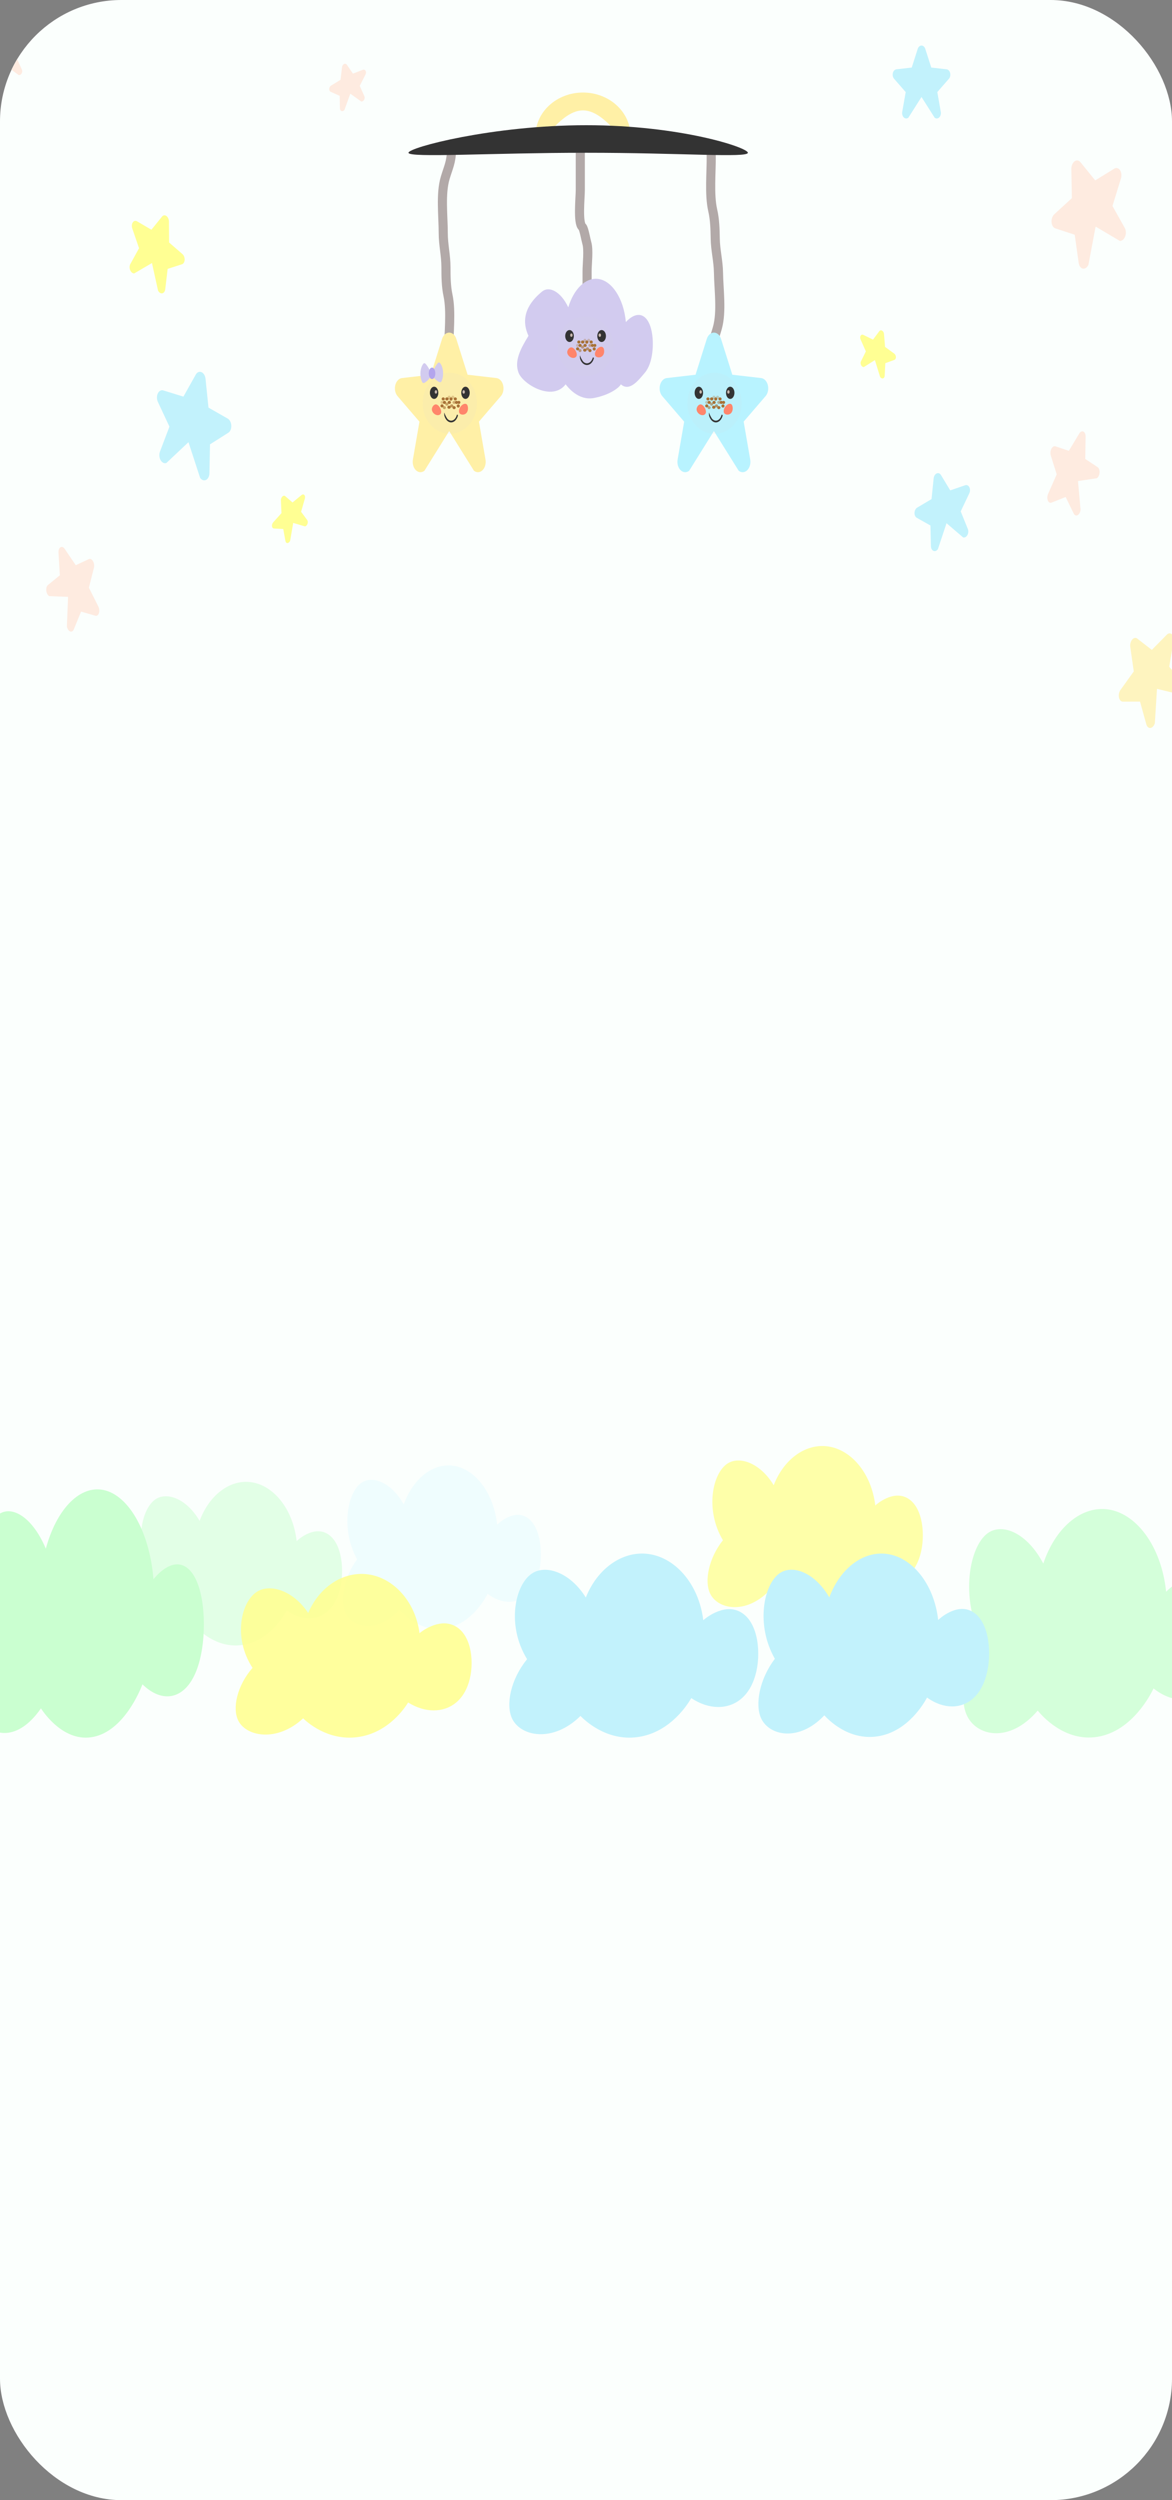 <svg width="386" height="823" viewBox="0 0 386 823" fill="none" xmlns="http://www.w3.org/2000/svg">
<rect x="0" y="0" width="386" height="823" fill="#808080" stroke="none"/>
<g clip-path="url(#clip0_97_2782)">
<rect width="386" height="823" rx="40" fill="#FBFFFD"/>
<path d="M176.358 44.72C176.358 36.845 183.365 30.461 192.007 30.461C200.65 30.461 207.656 36.845 207.656 44.72C207.656 52.595 200.65 36.332 192.007 36.332C183.365 36.332 176.358 52.595 176.358 44.72Z" fill="#FFF0A6"/>
<path d="M191.121 49.751C191.121 54.018 191.121 58.285 191.121 62.552C191.121 65.029 190.242 73.417 191.766 74.696C192.323 75.163 192.948 78.927 193.257 79.948C193.951 82.24 193.356 86.862 193.356 89.284C193.356 91.643 193.356 94.001 193.356 96.36C193.356 98.433 194.25 100.055 194.25 102.268" stroke="#B2A9A8" stroke-width="3" stroke-linecap="round"/>
<path d="M147.771 115.397C147.771 109.827 148.687 102.604 147.548 97.227C146.913 94.232 146.877 91.075 146.877 87.979C146.877 84.077 145.983 80.618 145.983 76.713C145.983 71.059 145.054 63.853 146.629 58.543C147.568 55.375 148.666 53.246 148.666 49.751" stroke="#B2A9A8" stroke-width="3" stroke-linecap="round"/>
<path d="M234.239 51.133C234.326 56.701 233.524 63.953 234.747 69.29C235.429 72.263 235.515 75.418 235.563 78.513C235.624 82.414 236.573 85.842 236.634 89.746C236.723 95.398 237.765 102.571 236.274 107.933C235.384 111.132 234.321 113.297 234.376 116.792" stroke="#B2A9A8" stroke-width="3" stroke-linecap="round"/>
<path d="M246.311 50.287C246.311 52.034 223.971 50.287 193.104 50.287C162.238 50.287 134.533 52.034 134.533 50.287C134.533 48.539 162.238 41.216 193.104 41.216C223.971 41.216 246.311 48.539 246.311 50.287Z" fill="#333333"/>
<path d="M174.059 110.548C170.675 103.238 175.726 98.294 178.54 95.964C180.83 94.07 184.684 95.896 187.162 101.171C188.998 95.086 192.864 91.373 196.862 91.797C201.476 92.288 205.417 98.196 206.132 106.029C206.274 105.857 209.387 102.231 212.167 104.293C215.119 106.482 215.507 113.464 214.539 117.833C214.345 118.709 213.814 121.002 212.384 122.693C210.226 125.247 207.327 129.032 204.476 126.51C204.053 127.49 200.925 130.028 195.569 131.024C190.449 131.977 186.893 127.314 186.3 126.51C181.892 132.264 172.258 126.51 170.787 122.693C169.317 118.876 171.409 114.838 174.059 110.548Z" fill="#D2CBEF"/>
<ellipse cx="192.86" cy="113.99" rx="9.145" ry="9.847" fill="#D9D9D9" fill-opacity="0.1"/>
<path d="M195.215 117.797C195.065 118.328 194.802 118.783 194.462 119.105C194.122 119.426 193.719 119.598 193.307 119.598C192.895 119.598 192.493 119.426 192.153 119.105C191.812 118.783 191.199 117.616 191.049 117.085C190.948 116.753 190.948 117.751 191.049 118.081C191.236 118.697 191.55 119.223 191.951 119.593C192.353 119.963 192.825 120.16 193.308 120.16C193.79 120.16 194.262 119.963 194.664 119.593C195.066 119.223 195.38 118.697 195.566 118.081C195.667 117.751 195.317 117.462 195.215 117.797Z" fill="#333333"/>
<ellipse cx="198.144" cy="110.615" rx="1.423" ry="1.969" fill="#333333"/>
<ellipse cx="197.535" cy="110.332" rx="0.406" ry="0.563" fill="#C8B8AE"/>
<ellipse cx="187.576" cy="110.615" rx="1.423" ry="1.969" fill="#333333"/>
<ellipse cx="188.186" cy="110.332" rx="0.406" ry="0.563" fill="#C8B8AE"/>
<path d="M198.789 114.635C199.091 115.289 199.11 116.565 198.353 117.235C197.597 117.905 196.352 117.715 196.05 117.061C195.747 116.406 196.115 115.333 196.872 114.663C197.628 113.993 198.487 113.981 198.789 114.635Z" fill="#FF856B"/>
<path d="M186.844 115.657C187.012 114.915 187.705 114.075 188.563 114.445C189.42 114.816 190.116 116.257 189.948 116.999C189.781 117.74 188.951 118.041 188.094 117.67C187.236 117.3 186.677 116.398 186.844 115.657Z" fill="#FF856B"/>
<path d="M193.267 112.583V112.637" stroke="#A77136" stroke-linecap="round"/>
<path d="M192.555 115.256H192.656" stroke="#A77136" stroke-linecap="round"/>
<path d="M195.706 114.89V114.834" stroke="#A77136" stroke-linecap="round"/>
<path d="M194.283 115.397H194.324" stroke="#A77136" stroke-linecap="round"/>
<path d="M190.218 114.834H190.259" stroke="#A77136" stroke-linecap="round"/>
<path d="M194.689 112.583H194.731" stroke="#A77136" stroke-linecap="round"/>
<path d="M191.844 112.583H191.963" stroke="#A77136" stroke-linecap="round"/>
<path d="M191.844 114.272H191.885" stroke="#A77136" stroke-opacity="0.6" stroke-linecap="round"/>
<path d="M191.031 113.709H191.072" stroke="#A77136" stroke-linecap="round"/>
<path d="M190.218 113.709H190.222" stroke="#A77136" stroke-opacity="0.3" stroke-linecap="round"/>
<path d="M192.657 112.021H192.661" stroke="#A77136" stroke-opacity="0.3" stroke-linecap="round"/>
<path d="M193.876 112.021H193.88" stroke="#A77136" stroke-opacity="0.3" stroke-linecap="round"/>
<path d="M190.625 112.583H190.666" stroke="#A77136" stroke-linecap="round"/>
<path d="M191.031 115.397H191.033" stroke="#A77136" stroke-opacity="0.6" stroke-linecap="round"/>
<path d="M195.909 113.709H195.914" stroke="#A77136" stroke-linecap="round"/>
<path d="M195.096 113.709H195.137" stroke="#A77136" stroke-linecap="round"/>
<path d="M193.47 114.834H193.55" stroke="#A77136" stroke-opacity="0.7" stroke-linecap="round"/>
<path d="M194.283 113.709H194.363" stroke="#A77136" stroke-opacity="0.5" stroke-linecap="round"/>
<path d="M192.657 113.709H192.737" stroke="#A77136" stroke-linecap="round"/>
<path d="M164.937 130.42L157.74 138.795L159.896 151.263C160.01 151.915 159.978 152.597 159.802 153.224C159.627 153.852 159.317 154.396 158.911 154.79C158.505 155.183 158.021 155.409 157.52 155.438C157.018 155.467 156.522 155.298 156.092 154.952L147.942 141.897L139.797 154.952C139.368 155.298 138.871 155.467 138.369 155.438C137.868 155.409 137.384 155.183 136.978 154.79C136.572 154.396 136.262 153.852 136.087 153.224C135.912 152.597 135.879 151.915 135.993 151.263L138.146 138.808L130.947 130.42C130.567 129.982 130.291 129.404 130.156 128.759C130.021 128.113 130.031 127.429 130.187 126.791C130.342 126.153 130.635 125.591 131.029 125.175C131.423 124.758 131.9 124.506 132.401 124.45L141.89 123.354L145.593 111.575C145.787 110.957 146.113 110.429 146.531 110.058C146.949 109.687 147.44 109.489 147.942 109.489C148.444 109.489 148.936 109.687 149.354 110.058C149.771 110.429 150.098 110.957 150.291 111.575L154.006 123.354L163.491 124.45C163.992 124.506 164.47 124.758 164.864 125.175C165.258 125.591 165.551 126.153 165.706 126.791C165.861 127.429 165.872 128.113 165.736 128.759C165.601 129.404 165.326 129.982 164.945 130.42H164.937Z" fill="#FFF0A6"/>
<path d="M139.496 119.662C139.496 119.662 139.537 119.617 139.604 119.586C139.671 119.553 139.764 119.54 139.872 119.573C139.979 119.609 140.104 119.693 140.232 119.84C140.297 119.916 140.362 119.998 140.43 120.079C140.496 120.169 140.564 120.248 140.632 120.348C140.699 120.443 140.767 120.539 140.833 120.634C140.899 120.726 140.962 120.838 141.025 120.936C141.089 121.034 141.147 121.132 141.205 121.236C141.261 121.34 141.315 121.425 141.363 121.526C141.461 121.713 141.542 121.884 141.598 122.007C141.653 122.138 141.685 122.213 141.685 122.213C141.973 122.89 141.912 123.872 141.55 124.405C141.544 124.414 141.536 124.428 141.529 124.436C141.529 124.436 141.488 124.493 141.417 124.592C141.346 124.683 141.244 124.808 141.124 124.939C141.064 125.011 141 125.068 140.931 125.14C140.862 125.212 140.791 125.281 140.717 125.344C140.643 125.408 140.567 125.485 140.49 125.541C140.413 125.599 140.335 125.66 140.256 125.719C140.178 125.783 140.101 125.825 140.024 125.878C139.948 125.922 139.873 125.967 139.802 126.011C139.658 126.089 139.527 126.112 139.417 126.093C139.308 126.07 139.219 126.012 139.16 125.946C139.1 125.884 139.067 125.82 139.067 125.82C138.246 124.244 138.263 121.744 139.103 120.222C139.221 120.009 139.359 119.814 139.496 119.662ZM145.419 125.509C145.419 125.509 145.388 125.573 145.33 125.644C145.273 125.715 145.186 125.782 145.078 125.815C144.97 125.845 144.838 125.835 144.691 125.771C144.617 125.733 144.542 125.696 144.465 125.659C144.387 125.613 144.308 125.576 144.228 125.522C144.148 125.472 144.068 125.418 143.99 125.367C143.911 125.319 143.832 125.249 143.757 125.193C143.681 125.136 143.608 125.077 143.537 125.009C143.467 124.944 143.4 124.893 143.337 124.828C143.214 124.708 143.108 124.593 143.035 124.509C142.96 124.417 142.918 124.364 142.918 124.364C142.532 123.888 142.425 122.921 142.679 122.201C142.683 122.19 142.689 122.173 142.695 122.159C142.695 122.159 142.724 122.081 142.775 121.945C142.827 121.817 142.902 121.638 142.994 121.442C143.04 121.339 143.091 121.247 143.144 121.137C143.196 121.028 143.253 120.924 143.313 120.821C143.373 120.717 143.433 120.599 143.496 120.5C143.559 120.399 143.624 120.297 143.688 120.196C143.752 120.089 143.817 120.004 143.882 119.908C143.946 119.82 144.009 119.735 144.071 119.65C144.195 119.491 144.315 119.395 144.423 119.349C144.531 119.306 144.623 119.312 144.691 119.336C144.759 119.36 144.801 119.402 144.801 119.402C145.84 120.418 146.244 122.808 145.702 124.741C145.623 125.018 145.523 125.283 145.419 125.509Z" fill="#D2CBEF"/>
<path d="M142.292 124.792C142.887 124.792 143.37 123.944 143.37 122.897C143.37 121.85 142.887 121.001 142.292 121.001C141.697 121.001 141.215 121.85 141.215 122.897C141.215 123.944 141.697 124.792 142.292 124.792Z" fill="#B3A5ED"/>
<ellipse cx="148.144" cy="132.753" rx="8.942" ry="10.052" fill="#D9D9D9" fill-opacity="0.1"/>
<path d="M150.447 136.638C150.3 137.18 150.043 137.645 149.711 137.974C149.378 138.302 148.985 138.477 148.582 138.477C148.179 138.477 147.785 138.302 147.453 137.974C147.12 137.645 146.52 136.454 146.373 135.912C146.274 135.573 146.275 136.591 146.373 136.928C146.556 137.557 146.863 138.094 147.256 138.472C147.649 138.849 148.11 139.051 148.582 139.051C149.054 139.051 149.515 138.849 149.908 138.472C150.301 138.094 150.608 137.557 150.79 136.928C150.889 136.591 150.546 136.296 150.447 136.638Z" fill="#333333"/>
<ellipse cx="153.311" cy="129.306" rx="1.391" ry="2.01" fill="#333333"/>
<ellipse cx="152.715" cy="129.018" rx="0.397" ry="0.574" fill="#C8B8AE"/>
<ellipse cx="142.978" cy="129.306" rx="1.391" ry="2.01" fill="#333333"/>
<ellipse cx="143.574" cy="129.018" rx="0.397" ry="0.574" fill="#C8B8AE"/>
<path d="M153.941 133.41C154.237 134.078 154.255 135.381 153.515 136.064C152.776 136.748 151.559 136.554 151.263 135.886C150.967 135.218 151.327 134.122 152.067 133.438C152.806 132.755 153.646 132.742 153.941 133.41Z" fill="#FF856B"/>
<path d="M142.262 134.454C142.426 133.697 143.104 132.839 143.942 133.217C144.78 133.595 145.461 135.067 145.297 135.824C145.134 136.581 144.322 136.888 143.484 136.51C142.646 136.132 142.099 135.211 142.262 134.454Z" fill="#FF856B"/>
<path d="M148.542 131.317V131.373" stroke="#A77136" stroke-linecap="round"/>
<path d="M147.846 134.045H147.945" stroke="#A77136" stroke-linecap="round"/>
<path d="M150.927 133.67V133.614" stroke="#A77136" stroke-linecap="round"/>
<path d="M149.536 134.188H149.576" stroke="#A77136" stroke-linecap="round"/>
<path d="M145.561 133.614H145.602" stroke="#A77136" stroke-linecap="round"/>
<path d="M149.933 131.317H149.973" stroke="#A77136" stroke-linecap="round"/>
<path d="M147.151 131.317H147.268" stroke="#A77136" stroke-linecap="round"/>
<path d="M147.151 133.04H147.191" stroke="#A77136" stroke-opacity="0.6" stroke-linecap="round"/>
<path d="M146.356 132.465H146.396" stroke="#A77136" stroke-linecap="round"/>
<path d="M145.561 132.465H145.565" stroke="#A77136" stroke-opacity="0.3" stroke-linecap="round"/>
<path d="M147.946 130.741H147.949" stroke="#A77136" stroke-opacity="0.3" stroke-linecap="round"/>
<path d="M149.138 130.741H149.142" stroke="#A77136" stroke-opacity="0.3" stroke-linecap="round"/>
<path d="M145.958 131.317H145.999" stroke="#A77136" stroke-linecap="round"/>
<path d="M146.356 134.188H146.357" stroke="#A77136" stroke-opacity="0.6" stroke-linecap="round"/>
<path d="M151.125 132.465H151.13" stroke="#A77136" stroke-linecap="round"/>
<path d="M150.33 132.465H150.371" stroke="#A77136" stroke-linecap="round"/>
<path d="M148.741 133.614H148.819" stroke="#A77136" stroke-opacity="0.7" stroke-linecap="round"/>
<path d="M149.536 132.465H149.614" stroke="#A77136" stroke-opacity="0.5" stroke-linecap="round"/>
<path d="M147.946 132.465H148.024" stroke="#A77136" stroke-linecap="round"/>
<path d="M252.124 130.42L244.927 138.795L247.083 151.263C247.197 151.915 247.164 152.597 246.989 153.224C246.814 153.852 246.504 154.396 246.098 154.79C245.692 155.183 245.208 155.409 244.707 155.438C244.205 155.467 243.708 155.298 243.278 154.952L235.129 141.897L226.984 154.952C226.554 155.298 226.058 155.467 225.556 155.438C225.054 155.409 224.571 155.183 224.165 154.79C223.759 154.396 223.449 153.852 223.274 153.224C223.098 152.597 223.066 151.915 223.18 151.263L225.333 138.808L218.134 130.42C217.753 129.982 217.478 129.404 217.343 128.759C217.207 128.113 217.218 127.429 217.373 126.791C217.529 126.153 217.822 125.591 218.216 125.175C218.61 124.758 219.087 124.506 219.588 124.45L229.076 123.354L232.78 111.575C232.973 110.957 233.3 110.429 233.718 110.058C234.136 109.687 234.627 109.489 235.129 109.489C235.631 109.489 236.122 109.687 236.54 110.058C236.958 110.429 237.285 110.957 237.478 111.575L241.193 123.354L250.678 124.45C251.179 124.506 251.656 124.758 252.05 125.175C252.444 125.591 252.737 126.153 252.893 126.791C253.048 127.429 253.058 128.113 252.923 128.759C252.788 129.404 252.512 129.982 252.132 130.42H252.124Z" fill="#B8F3FF"/>
<ellipse cx="235.331" cy="132.753" rx="8.942" ry="10.052" fill="#D9D9D9" fill-opacity="0.1"/>
<path d="M237.634 136.638C237.487 137.18 237.231 137.645 236.898 137.974C236.565 138.302 236.172 138.477 235.769 138.477C235.366 138.477 234.973 138.302 234.64 137.974C234.307 137.645 233.708 136.454 233.561 135.912C233.462 135.573 233.462 136.591 233.561 136.928C233.743 137.557 234.05 138.094 234.443 138.472C234.836 138.849 235.297 139.051 235.769 139.051C236.241 139.051 236.702 138.849 237.095 138.472C237.488 138.094 237.795 137.557 237.978 136.928C238.076 136.591 237.734 136.296 237.634 136.638Z" fill="#333333"/>
<ellipse cx="240.498" cy="129.306" rx="1.391" ry="2.01" fill="#333333"/>
<ellipse cx="239.902" cy="129.018" rx="0.397" ry="0.574" fill="#C8B8AE"/>
<ellipse cx="230.165" cy="129.306" rx="1.391" ry="2.01" fill="#333333"/>
<ellipse cx="230.761" cy="129.018" rx="0.397" ry="0.574" fill="#C8B8AE"/>
<path d="M241.129 133.41C241.424 134.078 241.443 135.381 240.703 136.064C239.963 136.748 238.746 136.554 238.45 135.886C238.155 135.218 238.515 134.122 239.254 133.438C239.994 132.755 240.833 132.742 241.129 133.41Z" fill="#FF856B"/>
<path d="M229.449 134.454C229.613 133.697 230.291 132.839 231.129 133.217C231.967 133.595 232.648 135.067 232.484 135.824C232.321 136.581 231.509 136.888 230.671 136.51C229.833 136.132 229.286 135.211 229.449 134.454Z" fill="#FF856B"/>
<path d="M235.729 131.317V131.373" stroke="#A77136" stroke-linecap="round"/>
<path d="M235.033 134.045H235.132" stroke="#A77136" stroke-linecap="round"/>
<path d="M238.114 133.67V133.614" stroke="#A77136" stroke-linecap="round"/>
<path d="M236.723 134.188H236.763" stroke="#A77136" stroke-linecap="round"/>
<path d="M232.748 133.614H232.788" stroke="#A77136" stroke-linecap="round"/>
<path d="M237.12 131.317H237.16" stroke="#A77136" stroke-linecap="round"/>
<path d="M234.338 131.317H234.455" stroke="#A77136" stroke-linecap="round"/>
<path d="M234.338 133.04H234.378" stroke="#A77136" stroke-opacity="0.6" stroke-linecap="round"/>
<path d="M233.543 132.465H233.583" stroke="#A77136" stroke-linecap="round"/>
<path d="M232.748 132.465H232.752" stroke="#A77136" stroke-opacity="0.3" stroke-linecap="round"/>
<path d="M235.133 130.741H235.136" stroke="#A77136" stroke-opacity="0.3" stroke-linecap="round"/>
<path d="M236.325 130.741H236.329" stroke="#A77136" stroke-opacity="0.3" stroke-linecap="round"/>
<path d="M233.146 131.317H233.186" stroke="#A77136" stroke-linecap="round"/>
<path d="M233.543 134.188H233.545" stroke="#A77136" stroke-opacity="0.6" stroke-linecap="round"/>
<path d="M238.312 132.465H238.318" stroke="#A77136" stroke-linecap="round"/>
<path d="M237.517 132.465H237.558" stroke="#A77136" stroke-linecap="round"/>
<path d="M235.928 133.614H236.006" stroke="#A77136" stroke-opacity="0.7" stroke-linecap="round"/>
<path d="M236.723 132.465H236.802" stroke="#A77136" stroke-opacity="0.5" stroke-linecap="round"/>
<path d="M235.133 132.465H235.211" stroke="#A77136" stroke-linecap="round"/>
<path d="M31.391 202.684L26.704 201.329L24.317 207.167C24.193 207.473 24.009 207.701 23.788 207.821C23.566 207.942 23.318 207.95 23.073 207.846C22.829 207.741 22.599 207.527 22.413 207.231C22.227 206.936 22.092 206.571 22.026 206.184L22.423 196.475L16.213 196.239C15.972 196.102 15.752 195.86 15.58 195.543C15.409 195.227 15.293 194.85 15.248 194.459C15.203 194.069 15.23 193.682 15.326 193.348C15.423 193.013 15.584 192.746 15.789 192.579L19.71 189.375L19.264 181.94C19.239 181.549 19.287 181.171 19.402 180.854C19.517 180.538 19.694 180.296 19.911 180.159C20.128 180.023 20.375 179.998 20.621 180.087C20.867 180.176 21.101 180.376 21.294 180.662L24.956 186.055L29.259 184.043C29.484 183.937 29.734 183.945 29.977 184.065C30.221 184.186 30.446 184.413 30.625 184.72C30.804 185.027 30.929 185.398 30.984 185.788C31.04 186.178 31.022 186.568 30.935 186.91L29.279 193.45L32.386 199.636C32.551 199.962 32.657 200.345 32.692 200.737C32.727 201.128 32.69 201.511 32.584 201.837C32.478 202.163 32.308 202.418 32.097 202.569C31.885 202.721 31.64 202.762 31.394 202.689L31.391 202.684Z" fill="#FEEBE0"/>
<path d="M369.172 58.788L366.399 67.808L370.442 75.028C370.655 75.405 370.78 75.873 370.804 76.373C370.827 76.873 370.747 77.383 370.574 77.84C370.4 78.297 370.141 78.679 369.829 78.941C369.517 79.202 369.165 79.329 368.818 79.308L360.843 74.591L358.472 87.17C358.273 87.606 357.994 87.957 357.669 88.18C357.344 88.403 356.989 88.487 356.646 88.422C356.304 88.357 355.99 88.146 355.745 87.815C355.499 87.484 355.332 87.048 355.265 86.561L353.96 77.27L347.59 75.187C347.254 75.081 346.955 74.831 346.731 74.468C346.506 74.106 346.366 73.647 346.328 73.15C346.29 72.652 346.355 72.139 346.516 71.673C346.677 71.207 346.926 70.809 347.232 70.53L353.022 65.227L352.847 55.636C352.837 55.133 352.931 54.626 353.117 54.178C353.303 53.731 353.572 53.363 353.891 53.12C354.21 52.878 354.564 52.772 354.909 52.817C355.254 52.861 355.575 53.053 355.83 53.37L360.716 59.381L366.973 55.53C367.304 55.326 367.661 55.262 368 55.348C368.34 55.434 368.647 55.665 368.882 56.013C369.117 56.36 369.271 56.809 369.323 57.302C369.376 57.795 369.325 58.31 369.177 58.784L369.172 58.788Z" fill="#FEEBE0"/>
<path d="M75.177 142.461L69.162 146.271L68.979 155.78C68.97 156.278 68.858 156.753 68.655 157.147C68.453 157.541 68.169 157.836 67.841 157.995C67.512 158.154 67.152 158.17 66.806 158.041C66.46 157.912 66.144 157.644 65.897 157.27L62.073 145.557L54.791 152.413C54.453 152.531 54.092 152.503 53.754 152.333C53.416 152.163 53.116 151.858 52.891 151.457C52.667 151.056 52.528 150.577 52.491 150.078C52.455 149.58 52.523 149.085 52.688 148.656L55.805 140.44L52.011 132.331C51.809 131.906 51.698 131.413 51.691 130.913C51.685 130.414 51.782 129.93 51.973 129.523C52.163 129.116 52.437 128.803 52.761 128.625C53.085 128.446 53.444 128.409 53.792 128.518L60.405 130.567L64.49 123.295C64.704 122.913 64.996 122.635 65.33 122.496C65.664 122.356 66.025 122.361 66.367 122.511C66.71 122.661 67.018 122.948 67.254 123.337C67.49 123.725 67.642 124.198 67.692 124.695L68.663 134.179L74.983 137.785C75.317 137.974 75.609 138.296 75.822 138.709C76.035 139.123 76.16 139.61 76.182 140.11C76.203 140.609 76.12 141.099 75.942 141.518C75.764 141.937 75.5 142.266 75.182 142.464L75.177 142.461Z" fill="#C2F2FC"/>
<path d="M312.525 25.932L308.702 30.306L309.848 36.818C309.908 37.158 309.891 37.514 309.798 37.842C309.705 38.17 309.54 38.454 309.325 38.66C309.109 38.865 308.852 38.983 308.585 38.998C308.319 39.013 308.055 38.925 307.827 38.745L303.498 31.926L299.172 38.745C298.943 38.925 298.679 39.013 298.413 38.998C298.146 38.983 297.889 38.865 297.674 38.66C297.458 38.454 297.293 38.17 297.2 37.842C297.107 37.514 297.09 37.158 297.151 36.818L298.294 30.312L294.47 25.932C294.268 25.703 294.122 25.401 294.05 25.064C293.978 24.727 293.984 24.369 294.066 24.037C294.149 23.703 294.304 23.41 294.514 23.192C294.723 22.975 294.977 22.843 295.243 22.814L300.283 22.241L302.25 16.09C302.353 15.767 302.526 15.491 302.748 15.297C302.97 15.103 303.231 15 303.498 15C303.765 15 304.026 15.103 304.248 15.297C304.47 15.491 304.643 15.767 304.746 16.09L306.719 22.241L311.757 22.814C312.023 22.843 312.277 22.975 312.486 23.192C312.696 23.41 312.851 23.703 312.934 24.037C313.016 24.369 313.022 24.727 312.95 25.064C312.878 25.401 312.732 25.703 312.53 25.932H312.525Z" fill="#C2F2FC"/>
<path d="M319.232 162.406L316.411 168.342L318.758 174.133C318.881 174.436 318.933 174.788 318.907 175.147C318.881 175.505 318.778 175.854 318.611 176.149C318.444 176.444 318.22 176.672 317.968 176.806C317.716 176.939 317.446 176.971 317.193 176.899L311.739 172.23L308.905 180.756C308.721 181.033 308.485 181.236 308.227 181.34C307.969 181.444 307.7 181.445 307.454 181.342C307.208 181.239 306.996 181.037 306.844 180.762C306.692 180.486 306.607 180.149 306.6 179.793L306.446 172.988L301.944 170.453C301.706 170.322 301.508 170.095 301.375 169.801C301.241 169.507 301.178 169.158 301.193 168.799C301.208 168.44 301.301 168.086 301.459 167.783C301.618 167.479 301.836 167.238 302.085 167.091L306.801 164.291L307.504 157.461C307.54 157.103 307.653 156.759 307.829 156.472C308.004 156.186 308.234 155.969 308.49 155.85C308.745 155.731 309.015 155.715 309.265 155.804C309.514 155.893 309.733 156.082 309.894 156.349L312.964 161.422L317.898 159.731C318.159 159.64 318.427 159.655 318.669 159.772C318.911 159.889 319.117 160.104 319.259 160.389C319.402 160.675 319.476 161.018 319.472 161.377C319.468 161.735 319.386 162.092 319.236 162.404L319.232 162.406Z" fill="#C2F2FC"/>
<path d="M7.58 15.762L5.691 19.518L7.223 22.953C7.303 23.132 7.336 23.346 7.318 23.566C7.299 23.786 7.229 24.004 7.118 24.192C7.006 24.38 6.857 24.53 6.69 24.622C6.523 24.715 6.344 24.747 6.177 24.714L2.585 22.106L0.678 27.447C0.556 27.624 0.399 27.758 0.228 27.834C0.057 27.909 -0.121 27.922 -0.284 27.87C-0.446 27.818 -0.586 27.704 -0.685 27.543C-0.785 27.381 -0.84 27.179 -0.843 26.961L-0.92 22.808L-3.89 21.461C-4.046 21.392 -4.177 21.262 -4.264 21.088C-4.351 20.914 -4.392 20.704 -4.38 20.484C-4.369 20.264 -4.307 20.044 -4.2 19.851C-4.094 19.658 -3.95 19.501 -3.784 19.4L-0.653 17.475L-0.162 13.268C-0.137 13.047 -0.061 12.832 0.056 12.649C0.173 12.466 0.326 12.323 0.496 12.239C0.665 12.155 0.844 12.133 1.009 12.176C1.174 12.219 1.318 12.325 1.423 12.48L3.436 15.444L6.707 14.187C6.88 14.12 7.057 14.117 7.217 14.177C7.377 14.238 7.512 14.36 7.606 14.528C7.699 14.696 7.747 14.903 7.743 15.122C7.739 15.341 7.683 15.563 7.583 15.761L7.58 15.762Z" fill="#FEEBE0"/>
<path d="M120.375 24.533L118.484 28.263L120.006 31.661C120.086 31.838 120.119 32.05 120.1 32.268C120.081 32.486 120.011 32.703 119.9 32.889C119.788 33.076 119.639 33.225 119.472 33.318C119.305 33.41 119.126 33.443 118.959 33.41L115.379 30.84L113.466 36.14C113.344 36.316 113.187 36.45 113.016 36.526C112.845 36.601 112.668 36.614 112.506 36.563C112.344 36.513 112.204 36.4 112.105 36.24C112.006 36.081 111.952 35.881 111.949 35.665L111.879 31.549L108.917 30.227C108.761 30.158 108.631 30.03 108.544 29.858C108.457 29.686 108.417 29.478 108.429 29.26C108.44 29.042 108.503 28.823 108.61 28.632C108.716 28.44 108.861 28.284 109.026 28.183L112.155 26.264L112.651 22.092C112.677 21.873 112.753 21.66 112.87 21.478C112.988 21.296 113.141 21.154 113.31 21.07C113.479 20.985 113.657 20.963 113.822 21.005C113.987 21.047 114.13 21.151 114.235 21.305L116.239 24.234L119.507 22.975C119.679 22.908 119.856 22.904 120.016 22.964C120.175 23.024 120.31 23.144 120.403 23.31C120.496 23.476 120.543 23.681 120.539 23.898C120.534 24.116 120.478 24.336 120.378 24.532L120.375 24.533Z" fill="#FEEBE0"/>
<path d="M357.543 143.742L357.434 151.082L361.517 153.791C361.731 153.932 361.905 154.177 362.017 154.494C362.128 154.811 362.174 155.188 362.146 155.576C362.119 155.964 362.02 156.347 361.862 156.677C361.705 157.007 361.495 157.269 361.26 157.43L355.042 158.357L355.886 167.837C355.838 168.225 355.72 168.597 355.547 168.908C355.373 169.219 355.153 169.454 354.912 169.585C354.672 169.715 354.423 169.734 354.195 169.641C353.968 169.547 353.773 169.344 353.634 169.058L350.975 163.601L346.333 165.45C346.089 165.55 345.842 165.536 345.623 165.411C345.404 165.286 345.222 165.055 345.101 164.747C344.979 164.439 344.924 164.067 344.941 163.679C344.959 163.291 345.048 162.903 345.198 162.565L348.031 156.146L346.067 149.92C345.963 149.594 345.928 149.213 345.966 148.824C346.003 148.436 346.111 148.057 346.277 147.736C346.443 147.416 346.658 147.167 346.897 147.022C347.135 146.876 347.385 146.841 347.616 146.92L352.027 148.407L355.451 142.709C355.632 142.407 355.857 142.185 356.1 142.069C356.342 141.954 356.591 141.951 356.815 142.061C357.038 142.171 357.227 142.389 357.357 142.687C357.487 142.985 357.553 143.35 357.545 143.737L357.543 143.742Z" fill="#FEEBE0"/>
<path d="M59.911 87.002L55.219 88.505L54.424 95.212C54.383 95.562 54.267 95.877 54.09 96.116C53.914 96.355 53.685 96.508 53.432 96.555C53.179 96.602 52.913 96.542 52.667 96.382C52.422 96.221 52.208 95.968 52.052 95.654L50.052 86.587L44.216 89.998C43.959 90.014 43.695 89.922 43.458 89.734C43.221 89.546 43.022 89.271 42.884 88.942C42.747 88.613 42.678 88.245 42.686 87.885C42.694 87.524 42.778 87.187 42.929 86.915L45.795 81.71L43.566 75.204C43.447 74.863 43.4 74.491 43.43 74.135C43.459 73.78 43.565 73.457 43.733 73.206C43.902 72.955 44.125 72.788 44.376 72.726C44.627 72.663 44.893 72.709 45.143 72.856L49.866 75.626L53.379 71.283C53.563 71.055 53.797 70.915 54.053 70.883C54.308 70.851 54.574 70.927 54.815 71.101C55.057 71.275 55.264 71.54 55.41 71.863C55.556 72.185 55.636 72.551 55.638 72.913L55.693 79.831L60.093 83.647C60.326 83.848 60.519 84.134 60.647 84.47C60.775 84.805 60.833 85.176 60.814 85.534C60.795 85.893 60.7 86.224 60.54 86.485C60.38 86.747 60.162 86.927 59.915 87.004L59.911 87.002Z" fill="#FFFF93"/>
<path d="M100.402 164.146L99.165 168.473L101.185 171.195C101.291 171.337 101.356 171.53 101.373 171.749C101.389 171.967 101.356 172.203 101.278 172.426C101.2 172.649 101.079 172.849 100.932 173.002C100.785 173.155 100.617 173.253 100.45 173.285L96.567 172.137L95.561 177.993C95.47 178.21 95.34 178.399 95.186 178.536C95.033 178.673 94.863 178.753 94.698 178.765C94.532 178.776 94.379 178.72 94.258 178.602C94.136 178.484 94.051 178.311 94.014 178.103L93.288 174.139L90.204 173.969C90.042 173.961 89.896 173.886 89.784 173.752C89.672 173.618 89.6 173.431 89.576 173.215C89.553 172.999 89.579 172.763 89.651 172.538C89.724 172.312 89.839 172.107 89.983 171.947L92.709 168.911L92.523 164.68C92.513 164.459 92.553 164.223 92.637 164.002C92.722 163.782 92.847 163.587 92.998 163.442C93.149 163.296 93.318 163.208 93.484 163.186C93.65 163.165 93.806 163.213 93.933 163.323L96.344 165.409L99.311 162.962C99.467 162.833 99.638 162.762 99.802 162.76C99.966 162.758 100.116 162.824 100.233 162.95C100.35 163.077 100.428 163.257 100.459 163.47C100.489 163.682 100.47 163.917 100.404 164.144L100.402 164.146Z" fill="#FFFF93"/>
<path d="M294.555 118.473L291.585 119.55L291.373 123.702C291.363 123.92 291.302 124.117 291.199 124.27C291.095 124.422 290.954 124.524 290.792 124.561C290.63 124.598 290.455 124.57 290.289 124.479C290.123 124.388 289.973 124.239 289.858 124.051L288.151 118.536L284.526 120.823C284.36 120.841 284.185 120.793 284.023 120.685C283.861 120.577 283.719 120.414 283.616 120.216C283.512 120.018 283.45 119.794 283.439 119.572C283.428 119.35 283.467 119.14 283.553 118.967L285.173 115.672L283.434 111.74C283.342 111.534 283.294 111.307 283.297 111.087C283.3 110.867 283.354 110.665 283.452 110.505C283.549 110.346 283.687 110.236 283.846 110.189C284.006 110.143 284.18 110.162 284.348 110.244L287.534 111.797L289.611 109.011C289.72 108.865 289.865 108.771 290.03 108.743C290.194 108.715 290.369 108.753 290.533 108.853C290.697 108.952 290.844 109.109 290.953 109.302C291.063 109.496 291.13 109.719 291.148 109.942L291.498 114.197L294.521 116.403C294.681 116.519 294.818 116.689 294.917 116.891C295.015 117.094 295.069 117.32 295.073 117.541C295.077 117.763 295.03 117.969 294.939 118.135C294.847 118.301 294.714 118.419 294.558 118.475L294.555 118.473Z" fill="#FFFF93"/>
<path d="M415.251 151.02L411.278 160.525L415.094 169.679C415.295 170.157 415.39 170.717 415.367 171.287C415.345 171.858 415.206 172.415 414.968 172.888C414.73 173.361 414.404 173.729 414.03 173.947C413.656 174.165 413.251 174.223 412.865 174.113L404.414 166.815L400.546 180.439C400.281 180.882 399.935 181.211 399.551 181.382C399.167 181.554 398.761 181.561 398.385 181.403C398.009 181.245 397.68 180.929 397.437 180.494C397.195 180.06 397.051 179.526 397.023 178.959L396.466 168.142L389.553 164.216C389.188 164.013 388.879 163.657 388.663 163.192C388.448 162.727 388.336 162.174 388.341 161.603C388.347 161.032 388.47 160.468 388.695 159.981C388.919 159.494 389.236 159.107 389.605 158.867L396.587 154.306L397.321 143.429C397.359 142.859 397.513 142.309 397.764 141.849C398.015 141.389 398.352 141.04 398.731 140.845C399.111 140.65 399.517 140.618 399.898 140.753C400.279 140.888 400.619 141.185 400.873 141.605L405.747 149.602L413.111 146.797C413.499 146.648 413.905 146.665 414.275 146.845C414.646 147.026 414.966 147.363 415.196 147.814C415.425 148.264 415.553 148.809 415.564 149.379C415.575 149.949 415.468 150.519 415.257 151.017L415.251 151.02Z" fill="#FFF0A6" fill-opacity="0.6"/>
<path d="M386.505 211.071L385.083 219.473L389.285 224.449C389.505 224.708 389.661 225.068 389.733 225.485C389.805 225.901 389.79 226.355 389.69 226.789C389.59 227.224 389.409 227.62 389.171 227.928C388.932 228.236 388.645 228.442 388.347 228.521L381.055 226.759L380.348 238.057C380.224 238.482 380.023 238.857 379.769 239.136C379.516 239.415 379.222 239.586 378.923 239.626C378.624 239.667 378.335 239.576 378.091 239.365C377.847 239.153 377.659 238.831 377.551 238.438L375.468 230.947L369.819 230.964C369.522 230.968 369.241 230.84 369.012 230.596C368.783 230.352 368.616 230.004 368.531 229.594C368.447 229.184 368.449 228.731 368.537 228.292C368.626 227.853 368.796 227.448 369.028 227.126L373.41 221.025L372.259 212.965C372.198 212.542 372.225 212.087 372.336 211.657C372.448 211.226 372.639 210.84 372.886 210.546C373.132 210.252 373.423 210.064 373.722 210.005C374.021 209.946 374.314 210.019 374.565 210.215L379.358 213.934L384.29 208.931C384.55 208.665 384.848 208.512 385.147 208.49C385.445 208.468 385.731 208.578 385.968 208.806C386.205 209.034 386.382 209.37 386.479 209.772C386.575 210.174 386.586 210.625 386.509 211.067L386.505 211.071Z" fill="#FFF0A6" fill-opacity="0.7"/>
<path d="M238.096 507.016C232.128 496.984 234.653 484.961 239.617 481.764C243.655 479.164 250.453 481.671 254.823 488.91C258.06 480.559 264.879 475.464 271.93 476.045C280.066 476.719 287.017 484.828 288.277 495.577C288.528 495.341 294.018 490.364 298.921 493.194C304.127 496.198 304.812 505.779 303.104 511.775C302.761 512.978 301.825 516.125 299.303 518.445C295.497 521.95 289.885 521.906 284.856 518.445C284.11 519.791 279.094 528.511 269.65 529.878C260.619 531.186 254.348 524.786 253.302 523.683C245.529 531.581 236.438 529.741 233.913 524.637C231.878 520.527 233.422 512.903 238.096 507.016Z" fill="#FFFF93" fill-opacity="0.8"/>
<path d="M49.759 518.702C44.057 508.705 46.47 496.723 51.212 493.537C55.07 490.946 61.565 493.444 65.74 500.658C68.832 492.336 75.347 487.259 82.084 487.837C89.858 488.509 96.498 496.59 97.702 507.302C97.941 507.067 103.187 502.107 107.871 504.928C112.844 507.922 113.499 517.47 111.867 523.445C111.54 524.643 110.646 527.78 108.236 530.092C104.6 533.585 99.238 533.541 94.433 530.092C93.721 531.433 88.928 540.123 79.905 541.486C71.278 542.789 65.287 536.411 64.287 535.312C56.861 543.182 48.175 541.35 45.762 536.263C43.818 532.167 45.294 524.569 49.759 518.702Z" fill="#CAFFD0" fill-opacity="0.5"/>
<path d="M117.6 513.288C112.112 503.291 114.434 491.309 118.998 488.123C122.711 485.532 128.963 488.03 132.981 495.244C135.958 486.922 142.228 481.844 148.712 482.423C156.194 483.095 162.586 491.176 163.745 501.888C163.975 501.653 169.024 496.693 173.532 499.514C178.319 502.507 178.95 512.056 177.379 518.031C177.064 519.229 176.203 522.366 173.884 524.678C170.384 528.171 165.223 528.127 160.599 524.678C159.913 526.019 155.3 534.709 146.615 536.072C138.311 537.375 132.545 530.997 131.583 529.898C124.435 537.768 116.075 535.935 113.753 530.849C111.882 526.753 113.302 519.155 117.6 513.288Z" fill="#E7FBFF" fill-opacity="0.6"/>
<path d="M-2.636 537.166C-8.961 521.998 -6.284 503.819 -1.024 498.985C3.256 495.054 10.461 498.845 15.093 509.79C18.524 497.163 25.752 489.459 33.225 490.337C41.849 491.357 49.216 503.617 50.551 519.87C50.817 519.513 56.636 511.988 61.832 516.267C67.35 520.81 68.076 535.297 66.266 544.363C65.903 546.181 64.911 550.939 62.237 554.448C58.203 559.747 52.255 559.681 46.925 554.448C46.135 556.482 40.818 569.668 30.808 571.735C21.237 573.712 14.591 564.036 13.482 562.368C5.243 574.309 -4.393 571.528 -7.069 563.81C-9.226 557.596 -7.589 546.068 -2.636 537.166Z" fill="#CAFFD0"/>
<path d="M83.172 549.028C76.632 539.024 79.399 527.035 84.838 523.848C89.264 521.255 96.714 523.755 101.503 530.973C105.05 522.646 112.523 517.565 120.25 518.144C129.168 518.817 136.785 526.902 138.166 537.621C138.44 537.386 144.457 532.423 149.83 535.245C155.535 538.241 156.286 547.795 154.414 553.774C154.039 554.972 153.013 558.111 150.249 560.425C146.078 563.919 139.928 563.876 134.416 560.425C133.599 561.766 128.102 570.462 117.752 571.825C107.855 573.129 100.983 566.748 99.836 565.648C91.318 573.523 81.355 571.689 78.588 566.599C76.357 562.5 78.05 554.898 83.172 549.028Z" fill="#FFFF93" fill-opacity="0.9"/>
<path d="M173.598 546.173C166.697 534.927 169.617 521.448 175.356 517.864C180.026 514.949 187.886 517.76 192.939 525.875C196.682 516.513 204.566 510.801 212.719 511.452C222.128 512.208 230.165 521.298 231.622 533.349C231.911 533.084 238.26 527.505 243.929 530.678C249.948 534.046 250.741 544.787 248.766 551.509C248.369 552.856 247.287 556.385 244.371 558.986C239.97 562.915 233.481 562.866 227.666 558.986C226.803 560.494 221.003 570.271 210.083 571.803C199.641 573.27 192.39 566.095 191.18 564.858C182.193 573.712 171.681 571.65 168.761 565.928C166.408 561.32 168.194 552.773 173.598 546.173Z" fill="#C2F2FC"/>
<path d="M323.384 539.897C316.168 525.936 319.222 509.203 325.223 504.754C330.106 501.135 338.326 504.624 343.61 514.698C347.524 503.076 355.769 495.985 364.295 496.793C374.134 497.732 382.539 509.017 384.062 523.977C384.365 523.649 391.004 516.722 396.932 520.661C403.227 524.842 404.055 538.176 401.99 546.521C401.576 548.195 400.444 552.575 397.394 555.805C392.792 560.682 386.006 560.621 379.925 555.805C379.023 557.677 372.958 569.814 361.538 571.716C350.619 573.536 343.036 564.629 341.771 563.094C332.372 574.085 321.379 571.526 318.326 564.422C315.866 558.701 317.733 548.091 323.384 539.897Z" fill="#CAFFD0" fill-opacity="0.8"/>
<path d="M255.202 546.042C248.805 534.838 251.512 521.41 256.832 517.84C261.16 514.936 268.446 517.736 273.13 525.82C276.6 516.494 283.908 510.803 291.466 511.452C300.187 512.205 307.637 521.261 308.988 533.266C309.256 533.002 315.141 527.444 320.396 530.605C325.976 533.96 326.71 544.661 324.879 551.357C324.512 552.7 323.509 556.215 320.806 558.807C316.726 562.72 310.711 562.672 305.321 558.807C304.521 560.309 299.145 570.048 289.022 571.575C279.343 573.036 272.622 565.888 271.5 564.656C263.169 573.476 253.424 571.422 250.718 565.722C248.537 561.131 250.192 552.617 255.202 546.042Z" fill="#C2F2FC"/>
</g>
<defs>
<clipPath id="clip0_97_2782">
<rect width="386" height="823" rx="40" fill="white"/>
</clipPath>
</defs>
</svg>
